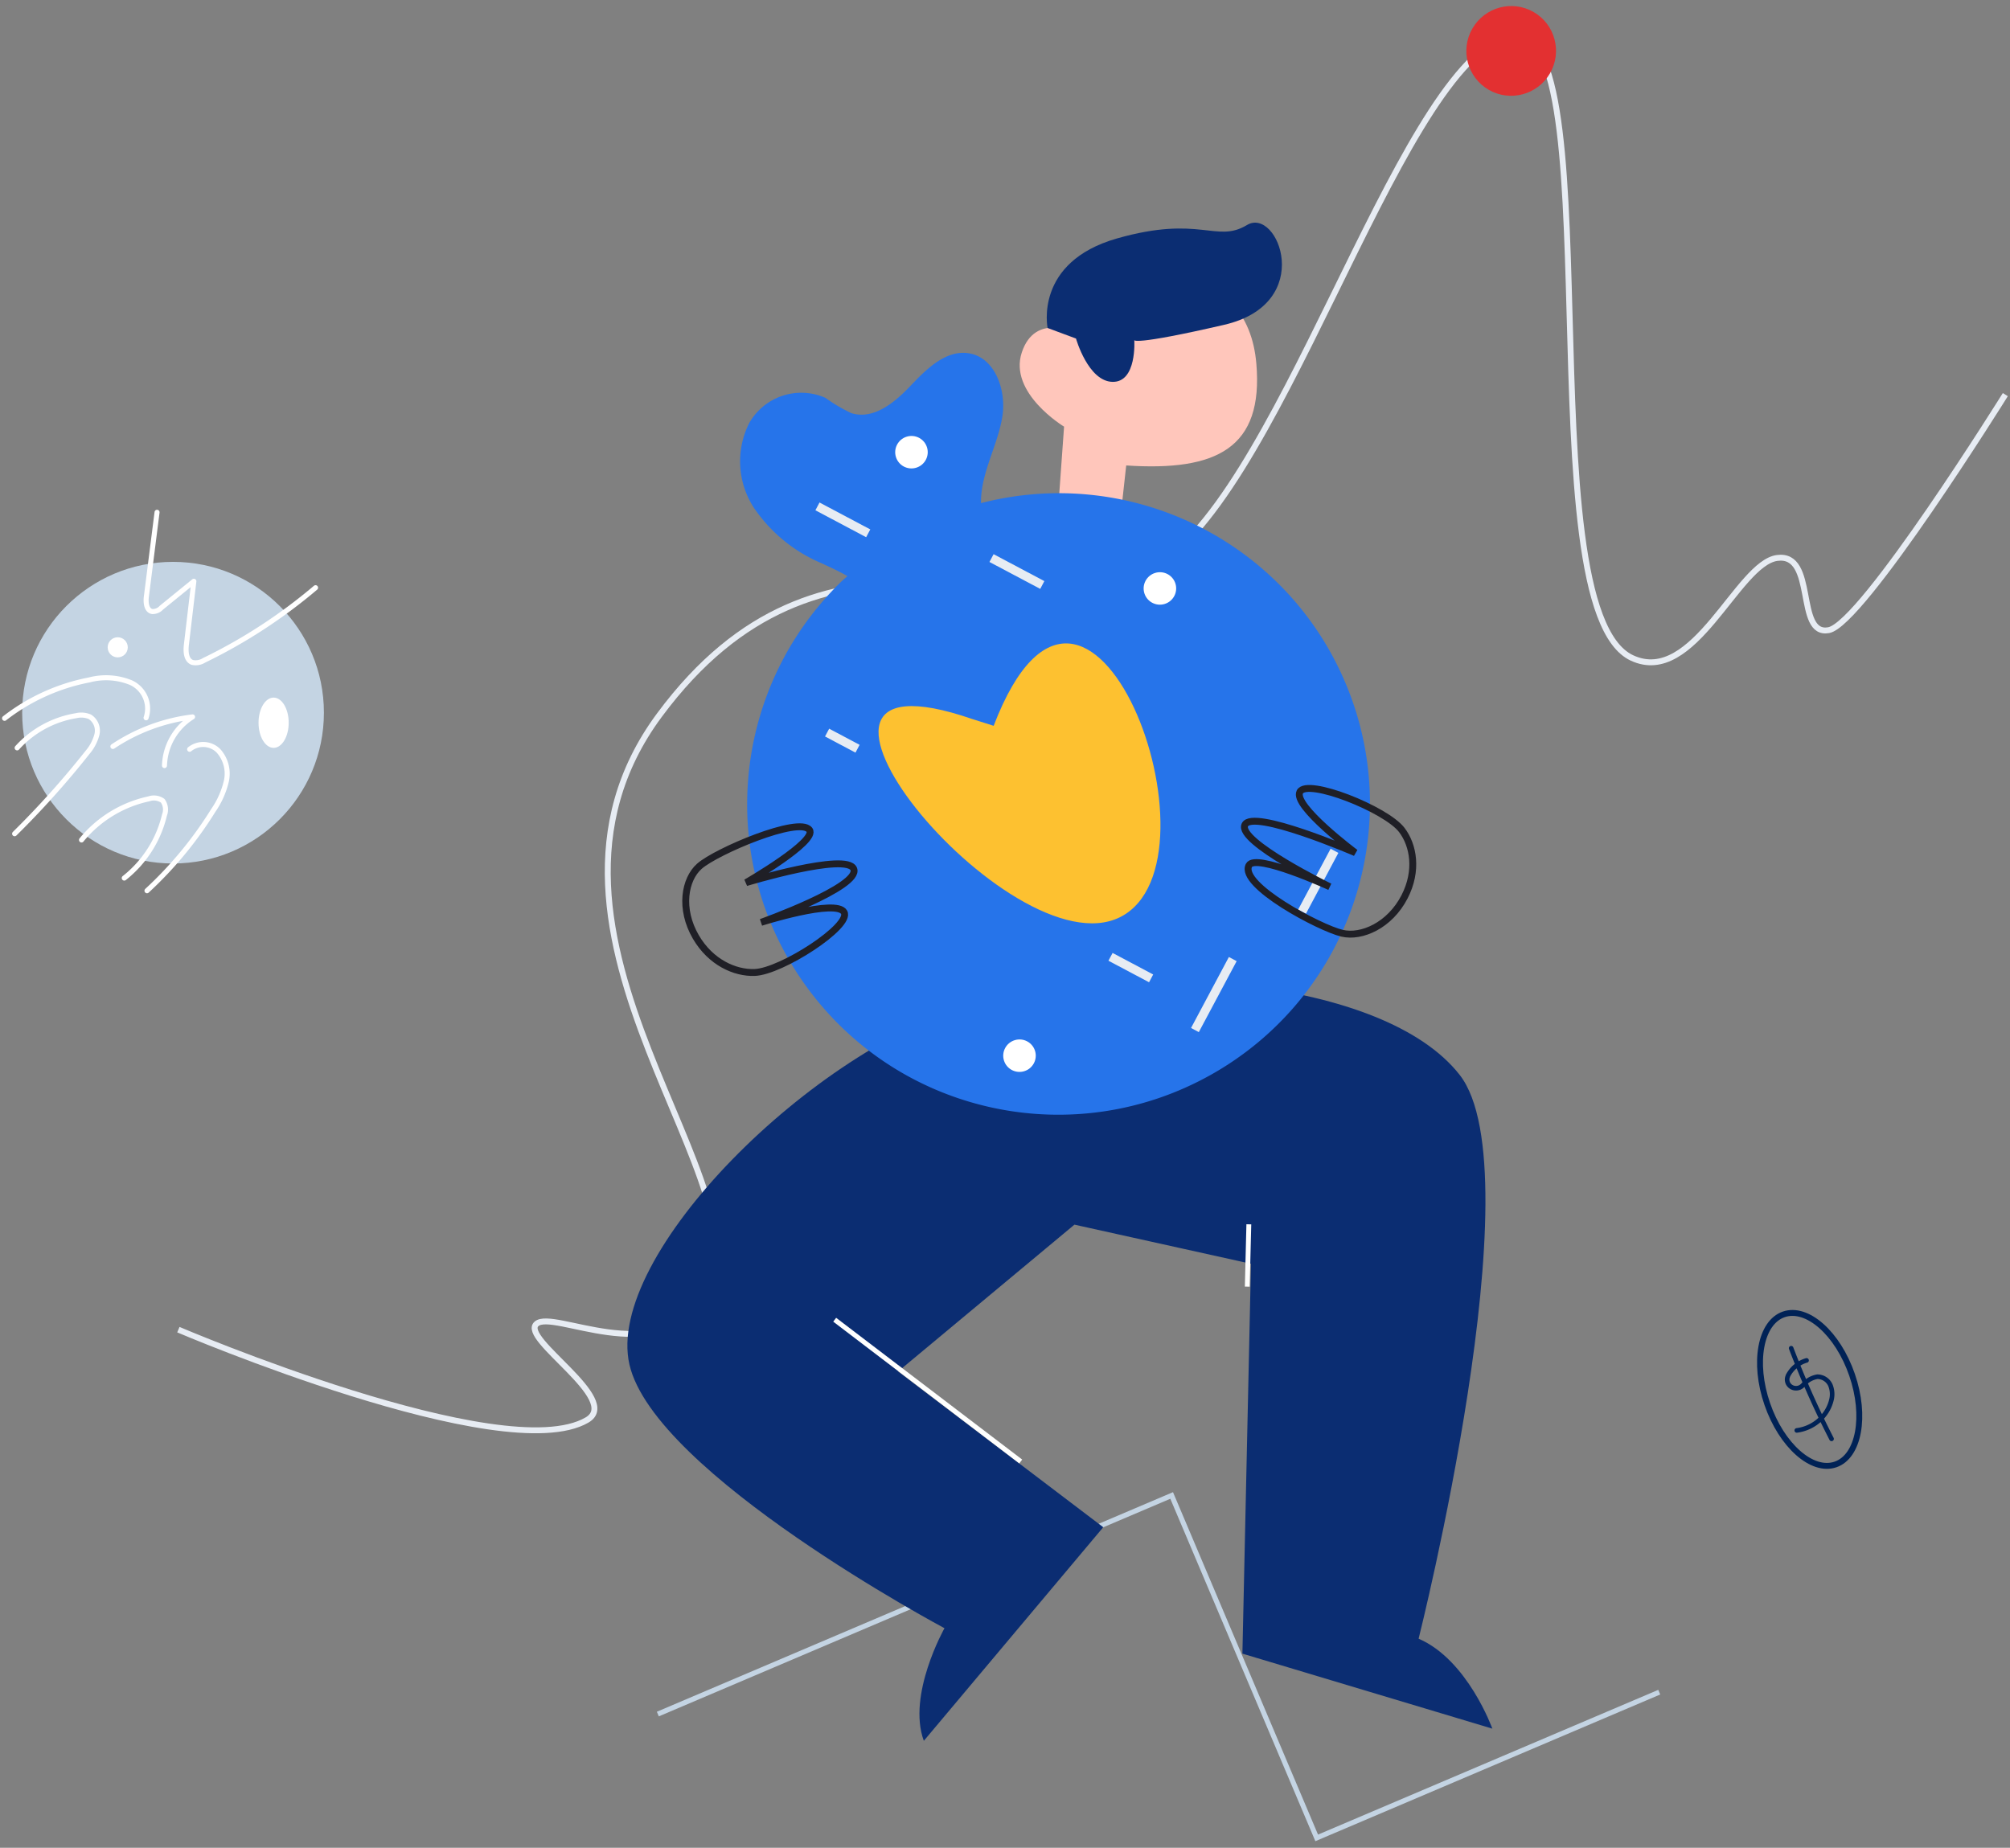 <svg xmlns="http://www.w3.org/2000/svg" width="236" height="217" viewBox="0 0 236 217">
    <rect x="0" y="0" width="236" height="217" fill="#808080" stroke="none"/>
    <g fill="none" fill-rule="evenodd">
        <path d="M-43-23h328v250H-43z"/>
        <g transform="translate(-8 -11)">
            <path fill="#FDC130" fill-rule="nonzero" d="M155 87.418l-12.71 25.514c-3.41 6.842-13.052 7.24-16.995.713l-13.13-21.76a9.63 9.63 0 0 1-.45-9.123 9.718 9.718 0 0 1 7.379-5.435l25.853-3.758c7.726-1.122 13.526 6.87 10.053 13.85z"/>
            <g stroke="#FFF" stroke-linejoin="round" stroke-width=".762">
                <path d="M143.228 101.311c.752 3.726 1.753 7.158 1.177 7.392-1.177.476-3.857-2.492-4.966-1.808-1.108.685-1.488 3.517-1.618 5.567M151.512 94.954c-3.03-2.276-6.214-4.035-7.796-2.93-.744.519-1.09 1.545-1.182 2.844M122.772 89.661c-2.069-1.1-4.752-3.123-6.841-4.8M144.66 75.298c.944 2.717 1.485 5.13.7 5.695-1.396 1.004-5.938-1.855-5.938-1.855s1.918 2.535 3.062 5.078M114.632 90.777c1.968 2.258 4.959 6.374 5.996 11.474"/>
            </g>
            <path fill="#FFC6BB" fill-rule="nonzero" d="M131.676 78.617l1.26-17.512s-6.542-3.94-4.965-8.713c1.577-4.772 6.395-2.26 6.395-2.26s2.855-6.502 10.096-6.505c7.241-.003 10.556 4.34 11.047 10.055.862 9.944-4.656 12.69-15.278 11.98l-1.264 11.501"/>
            <path fill="#0B2D72" fill-rule="nonzero" d="M131.004 49.52s-1.628-7.733 8.153-10.52c9.781-2.788 11.64.607 15.257-1.575 3.618-2.183 8.154 9.219-2.693 11.723-10.847 2.505-10.54 1.787-10.54 1.787s.326 4.964-2.55 4.91c-2.875-.055-4.295-5.087-4.295-5.087"/>
            <path stroke="#E7ECF3" stroke-width=".693" d="M28.943 167.152s38.195 16.321 47.982 10.61c4.124-2.404-7.906-9.561-5.931-11.29 1.974-1.73 13.85 5.28 19.618-2.802 8.948-12.538-24.395-42.751-5.19-68.685 19.204-25.934 41.916-9.996 57.175-16.906 15.258-6.911 29.073-58.158 42.13-62.761 13.058-4.605 2.135 67.016 14.887 72.951 7.285 3.39 12.37-11.109 17.044-11.745 4.673-.636 2.1 9.194 6.048 8.482 3.951-.712 20.745-27.663 20.745-27.663"/>
            <ellipse cx="185.433" cy="16.98" fill="#E33031" rx="5.273" ry="5.26" transform="rotate(-60 185.433 16.98)"/>
            <g stroke="#002256" stroke-linecap="round" stroke-linejoin="round" transform="translate(211.62 163.044)">
                <ellipse cx="8.857" cy="11.126" stroke-width=".693" rx="5.264" ry="9.322" transform="scale(-1 1) rotate(19 0 -41.801)"/>
                <path stroke-width=".539" d="M8.492 7.719a3.59 3.59 0 0 0-2.196 1.823v.03a1 1 0 0 0 .371 1.24c.414.274.97.226 1.328-.114l.113-.11a2.746 2.746 0 0 1 1.655-.955 1.686 1.686 0 0 1 1.522.984c.24.58.278 1.22.108 1.823-.483 1.86-2.087 3.247-4.048 3.5M6.685 6.287a105.895 105.895 0 0 0 4.743 10.646"/>
            </g>
            <path stroke="#C4D4E3" stroke-width=".591" d="M85.238 212.296l60.33-25.671 17.029 40.214 40.22-17.114"/>
            <g transform="translate(8.537 71.163)">
                <ellipse cx="19.78" cy="23.532" fill="#C4D4E3" fill-rule="nonzero" rx="17.714" ry="17.711"/>
                <path stroke="#FFF" stroke-linecap="round" stroke-linejoin="round" stroke-width=".591" d="M0 24.194a23.43 23.43 0 0 1 9.955-4.51 7.724 7.724 0 0 1 4.877.318 3.353 3.353 0 0 1 1.783 4.132M12.718 27.5a21.541 21.541 0 0 1 9.353-3.472 6.99 6.99 0 0 0-3.295 5.715M21.729 27.83a2.527 2.527 0 0 1 3.4.2 4.014 4.014 0 0 1 .91 3.543 10.024 10.024 0 0 1-1.523 3.424 45.484 45.484 0 0 1-7.794 9.446M9.034 38.48a14.006 14.006 0 0 1 7.912-4.829 1.795 1.795 0 0 1 1.618.225c.35.487.43 1.117.212 1.676a13.354 13.354 0 0 1-4.723 7.404"/>
                <path stroke="#FFF" stroke-linecap="round" stroke-linejoin="round" stroke-width=".591" d="M1.476 27.665a11.904 11.904 0 0 1 6.92-3.778 2.598 2.598 0 0 1 1.618.13 1.936 1.936 0 0 1 .827 2.09 5.313 5.313 0 0 1-1.11 2.101 103.981 103.981 0 0 1-8.55 9.54"/>
                <ellipse cx="13.285" cy="15.857" fill="#FFF" fill-rule="nonzero" rx="1.181" ry="1.181"/>
                <path stroke="#FFF" stroke-linecap="round" stroke-linejoin="round" stroke-width=".591" d="M17.902 0l-1.251 9.883c-.095.696 0 1.641.673 1.771.41.02.809-.145 1.086-.449L22.225 8.1l-.874 7.427c-.095.79-.06 1.806.685 2.102.479.106.98.016 1.393-.248a62.152 62.152 0 0 0 13.085-8.525"/>
                <ellipse cx="31.589" cy="24.713" fill="#FFF" fill-rule="nonzero" rx="1.771" ry="2.952"/>
            </g>
            <path fill="#0B2D72" fill-rule="nonzero" d="M122.461 128.788c-18.943 5.237-43.491 29.632-40.558 42.457 2.933 12.824 36.991 30.968 36.991 30.968s-4.415 7.842-2.424 13.226l21.066-25.086-24.088-18.289 20.705-17.243 20.727 4.593-1.006 45.786 29.347 8.809s-2.9-8.087-8.658-10.564c0 0 13.77-54.737 4.828-66.204-8.94-11.467-38.373-13.582-56.93-8.453"/>
            <path stroke="#FFFFFE" stroke-width=".567" d="M106.004 165.986l21.843 16.648m26.782-27.854l-.183 7.32"/>
            <g>
                <g transform="rotate(-27 184.202 -117.89)">
                    <path fill="#2674EA" fill-rule="nonzero" d="M44.493 21.891l-.075-.013c17.937 3.952 30.165 20.57 28.571 38.828-1.594 18.26-16.514 32.493-34.863 33.26-18.35.766-34.433-12.173-37.58-30.234-3.15-18.061 7.615-35.639 25.15-41.072.309-.1.63-.16.935-.242-.61-.94-1.324-1.84-1.989-2.693a18.073 18.073 0 0 1-4.155-9.444 9.991 9.991 0 0 1 4.01-9.106 7.022 7.022 0 0 1 9.334 1.414 19.215 19.215 0 0 0 1.883 2.965c1.968 1.934 5.12 1.213 7.707.295 2.587-.918 5.626-1.873 7.807-.268 2.505 1.854 1.95 5.88.11 8.4-1.841 2.521-4.58 4.303-6.283 6.925-.206.318-.393.646-.562.985z"/>
                    <path stroke="#E7ECF3" stroke-width="1.035" d="M38.78 88.435l7.742-5.409M56.3 81.755l6.636-4.636M33.853 76.275l3.1 4.418M42.665 28.207l3.876 5.523M27.21 13.52l3.876 5.522M16.159 37.701l2.325 3.314"/>
                    <ellipse cx="19.061" cy="81.766" fill="#FFF" fill-rule="nonzero" rx="1.91" ry="1.906" transform="rotate(10 19.061 81.766)"/>
                    <ellipse cx="58.661" cy="40.359" fill="#FFF" fill-rule="nonzero" rx="1.91" ry="1.906" transform="rotate(10 58.66 40.359)"/>
                    <ellipse cx="39.935" cy="12.86" fill="#FFF" fill-rule="nonzero" rx="1.91" ry="1.906" transform="rotate(10 39.935 12.86)"/>
                </g>
                <path fill="#FDC130" fill-rule="nonzero" d="M124.667 96.237c11.147-29.02 27.817 15.862 14.885 22.451-12.933 6.59-45.263-32.852-17.408-23.251l2.523.8z"/>
            </g>
            <path stroke="#1F1F26" stroke-linejoin="bevel" stroke-width=".81" d="M90.116 112.733c1.996-1.768 11.697-5.872 12.918-4.277 1.017 1.329-7.435 6.198-7.435 6.198s11.868-3.605 12.643-1.599c.806 2.089-10.885 6.267-10.885 6.267s8.818-2.804 9.746-1.194c.923 1.599-7.356 6.964-10.496 7.078-2.316.085-5.165-1.184-6.905-4.17-1.927-3.308-1.313-6.774.414-8.303zM165.578 120.598c-2.636-.617-12.121-5.668-10.934-7.971.76-1.474 9.49 2.512 9.49 2.512s-10.846-5.304-9.974-7.258c.872-1.954 12.974 3.257 12.974 3.257s-7.365-5.505-6.512-7.142c.848-1.628 10.1 2.023 11.967 4.475 1.377 1.807 1.897 4.793.323 7.847-1.743 3.38-5.052 4.813-7.334 4.28z"/>
        </g>
    </g>
</svg>
